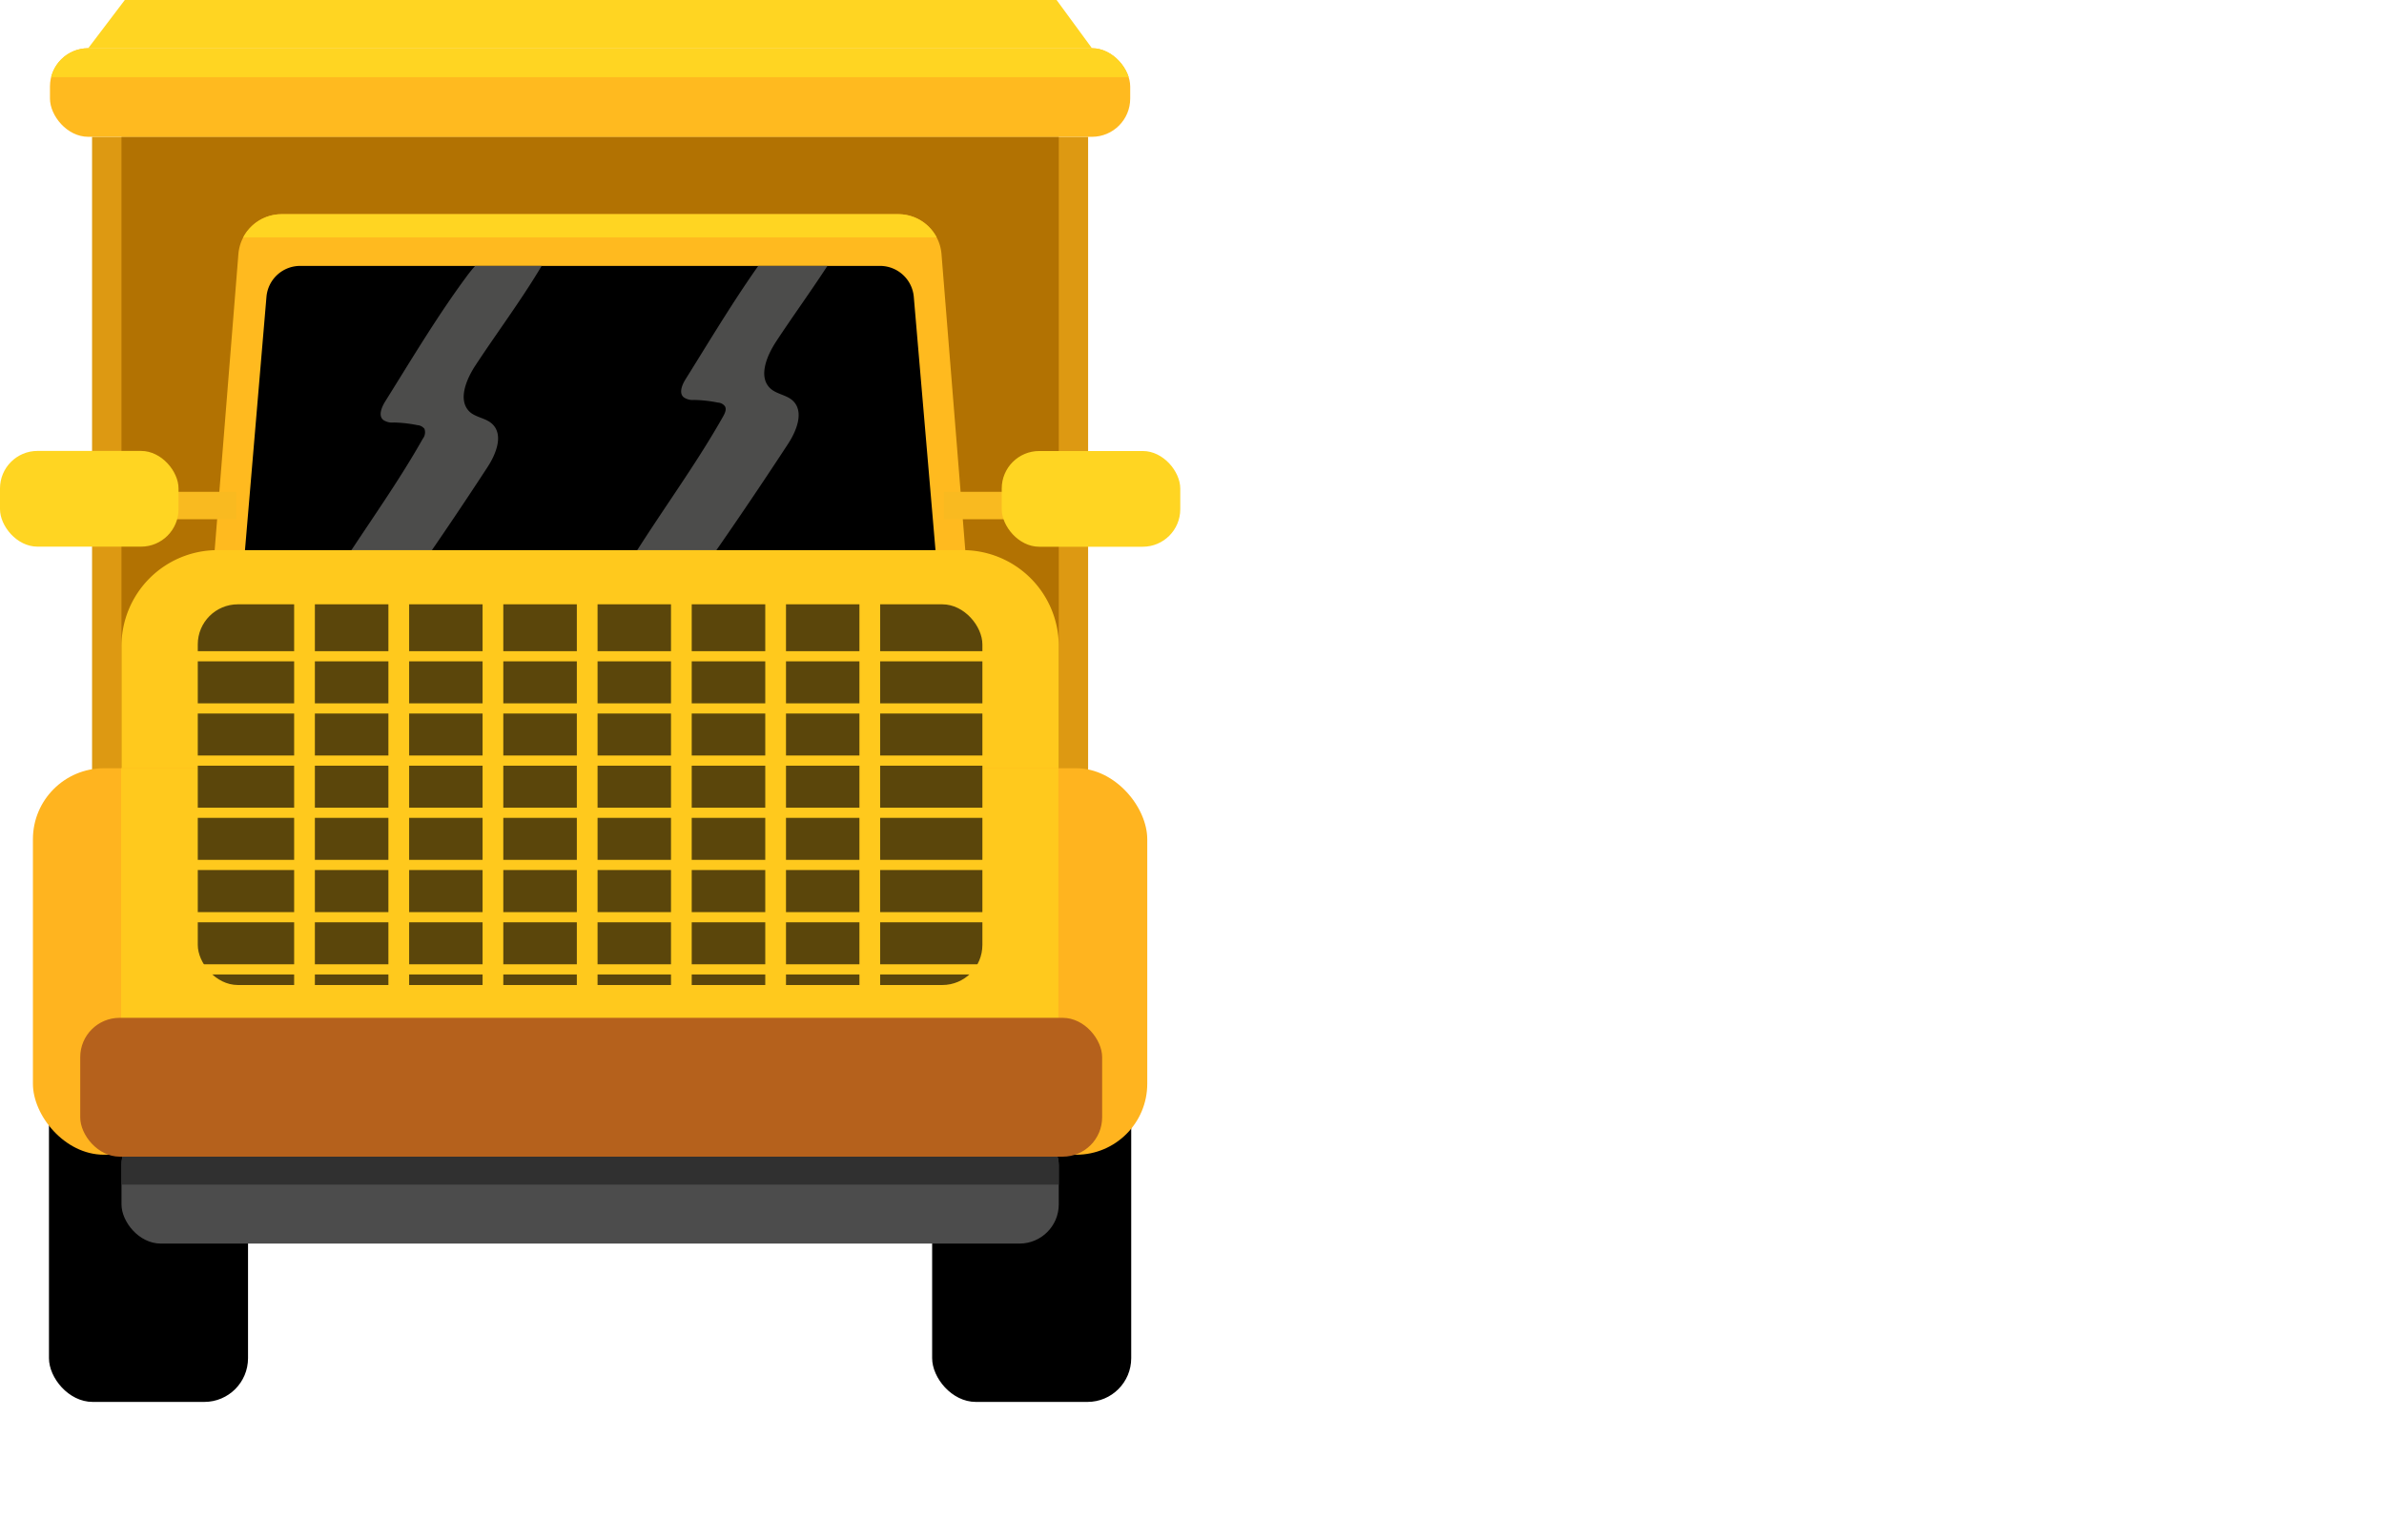 <svg id="Layer_1" data-name="Layer 1" xmlns="http://www.w3.org/2000/svg" xmlns:xlink="http://www.w3.org/1999/xlink" viewBox="0 0 260 168"><defs><style>.cls-1{fill:#ffba1f;}.cls-2{fill:#4c4c4c;}.cls-3{fill:#dd9912;}.cls-4{fill:#b27202;}.cls-5{clip-path:url(#clip-path);}.cls-6{fill:#ffd522;}.cls-7{clip-path:url(#clip-path-2);}.cls-8{fill:#4c4c4b;}.cls-9{fill:#ffc91d;}.cls-10{fill:#ffb41f;}.cls-11{clip-path:url(#clip-path-3);}.cls-12{fill:#303030;}.cls-13{fill:#b5611c;}.cls-14{fill:#5b460b;}.cls-15{fill:#f9ba20;}.cls-16{clip-path:url(#clip-path-4);}</style><clipPath id="clip-path"><path class="cls-1" d="M102.68,27.71A4.73,4.73,0,0,0,98,23.36H30.74A4.73,4.73,0,0,0,26,27.71L21.69,81.48a4.72,4.72,0,0,0,4.71,5.11h75.92A4.73,4.73,0,0,0,107,81.48Z"/></clipPath><clipPath id="clip-path-2"><path d="M99.66,32.39A3.7,3.7,0,0,0,96,29H32.74a3.69,3.69,0,0,0-3.68,3.38L25,80.25a3.68,3.68,0,0,0,3.67,4h71.41a3.69,3.69,0,0,0,3.68-4Z"/></clipPath><clipPath id="clip-path-3"><rect class="cls-2" x="13.25" y="122.77" width="102.22" height="12.86" rx="4.28"/></clipPath><clipPath id="clip-path-4"><rect class="cls-1" x="5.45" y="5.26" width="117.81" height="9.66" rx="4.17"/></clipPath></defs><rect class="cls-3" x="10.04" y="14.92" width="108.63" height="100.36"/><rect class="cls-4" x="13.25" y="14.92" width="102.22" height="100.36"/><path class="cls-1" d="M102.68,27.71A4.73,4.73,0,0,0,98,23.36H30.74A4.73,4.73,0,0,0,26,27.71L21.69,81.48a4.72,4.72,0,0,0,4.71,5.11h75.92A4.73,4.73,0,0,0,107,81.48Z"/><g class="cls-5"><rect class="cls-6" x="19.87" y="21.63" width="94.4" height="4.26"/></g><path d="M99.66,32.39A3.7,3.7,0,0,0,96,29H32.74a3.69,3.69,0,0,0-3.68,3.38L25,80.25a3.68,3.68,0,0,0,3.67,4h71.41a3.69,3.69,0,0,0,3.68-4Z"/><g class="cls-7"><path class="cls-8" d="M42,43.8c-.39.63-.76,1.55-.2,2a1.7,1.7,0,0,0,1.13.28,14.07,14.07,0,0,1,2.59.29,1.06,1.06,0,0,1,.77.4,1.13,1.13,0,0,1-.18,1.08c-4.6,8.16-10.78,15.43-14.53,24a32.25,32.25,0,0,0,4.28,1.26,2.75,2.75,0,0,0,1.53,0,2.75,2.75,0,0,0,1.15-1.07Q46.1,61.78,53.1,51.05c1-1.49,1.87-3.65.55-4.84C53,45.62,52,45.54,51.32,45c-1.47-1.24-.5-3.59.56-5.19,2.67-4.06,5.72-8.07,8.06-12.32C56.35,25.2,53.25,27,51,30,47.73,34.4,44.89,39.18,42,43.8Z"/><path class="cls-8" d="M74.78,41.34c-.4.63-.77,1.55-.2,2a1.71,1.71,0,0,0,1.12.28,14.28,14.28,0,0,1,2.6.29,1,1,0,0,1,.76.4c.2.33,0,.75-.18,1.08-4.6,8.16-10.78,15.43-14.52,24a30,30,0,0,0,4.28,1.25,2.71,2.71,0,0,0,1.52,0,2.75,2.75,0,0,0,1.15-1.07q7.56-10.34,14.57-21.06c1-1.49,1.87-3.65.55-4.84-.66-.59-1.66-.67-2.34-1.24-1.46-1.24-.49-3.59.56-5.19,2.67-4.06,5.72-8.07,8.06-12.32-3.59-2.26-6.68-.42-8.93,2.58C80.5,31.94,77.67,36.72,74.78,41.34Z"/></g><path class="cls-9" d="M23.71,60H105a10.47,10.47,0,0,1,10.47,10.47v53.3a0,0,0,0,1,0,0H13.25a0,0,0,0,1,0,0V70.51A10.47,10.47,0,0,1,23.71,60Z"/><rect x="101.66" y="110.75" width="21.71" height="42.15" rx="4.77"/><rect x="5.34" y="110.75" width="21.71" height="42.15" rx="4.77"/><rect class="cls-10" x="3.59" y="83.79" width="56.98" height="42.15" rx="7.74"/><rect class="cls-10" x="68.14" y="83.79" width="56.98" height="42.15" rx="7.74"/><rect class="cls-2" x="13.25" y="122.77" width="102.22" height="12.86" rx="4.28"/><g class="cls-11"><rect class="cls-12" x="0.57" y="118.59" width="123.71" height="10.61"/></g><rect class="cls-9" x="13.21" y="83.79" width="102.22" height="42.15"/><rect class="cls-13" x="8.75" y="111.01" width="111.45" height="15.14" rx="4.29"/><rect class="cls-14" x="21.57" y="65.91" width="85.57" height="41.52" rx="4.37"/><rect class="cls-9" x="32.08" y="63.75" width="2.26" height="45.05"/><rect class="cls-9" x="42.36" y="63.75" width="2.26" height="45.05"/><rect class="cls-9" x="52.63" y="63.75" width="2.26" height="45.05"/><rect class="cls-9" x="62.91" y="63.75" width="2.26" height="45.05"/><rect class="cls-9" x="73.18" y="63.75" width="2.26" height="45.05"/><rect class="cls-9" x="83.46" y="63.75" width="2.26" height="45.05"/><rect class="cls-9" x="93.73" y="63.75" width="2.26" height="45.05"/><rect class="cls-9" x="19.48" y="71.02" width="89.79" height="1.11"/><rect class="cls-9" x="19.48" y="76.71" width="89.79" height="1.11"/><rect class="cls-9" x="19.48" y="82.4" width="89.79" height="1.11"/><rect class="cls-9" x="19.48" y="88.09" width="89.79" height="1.11"/><rect class="cls-9" x="19.48" y="93.78" width="89.79" height="1.11"/><rect class="cls-9" x="19.48" y="99.48" width="89.79" height="1.11"/><rect class="cls-9" x="19.48" y="105.17" width="89.79" height="1.11"/><rect class="cls-15" x="16.42" y="53.64" width="9.35" height="2.99"/><rect class="cls-6" y="49.18" width="19.47" height="10.44" rx="4.09"/><rect class="cls-15" x="102.95" y="53.64" width="9.35" height="2.99" transform="translate(215.24 110.27) rotate(-180)"/><rect class="cls-6" x="109.24" y="49.18" width="19.47" height="10.44" rx="4.09" transform="translate(237.96 108.81) rotate(-180)"/><rect class="cls-1" x="5.45" y="5.26" width="117.81" height="9.66" rx="4.17"/><g class="cls-16"><rect class="cls-6" x="-5.02" y="0.52" width="136.58" height="7.9"/></g><polygon class="cls-6" points="9.62 5.26 16.42 -3.7 112.52 -3.7 119.09 5.26 9.62 5.26"/></svg>